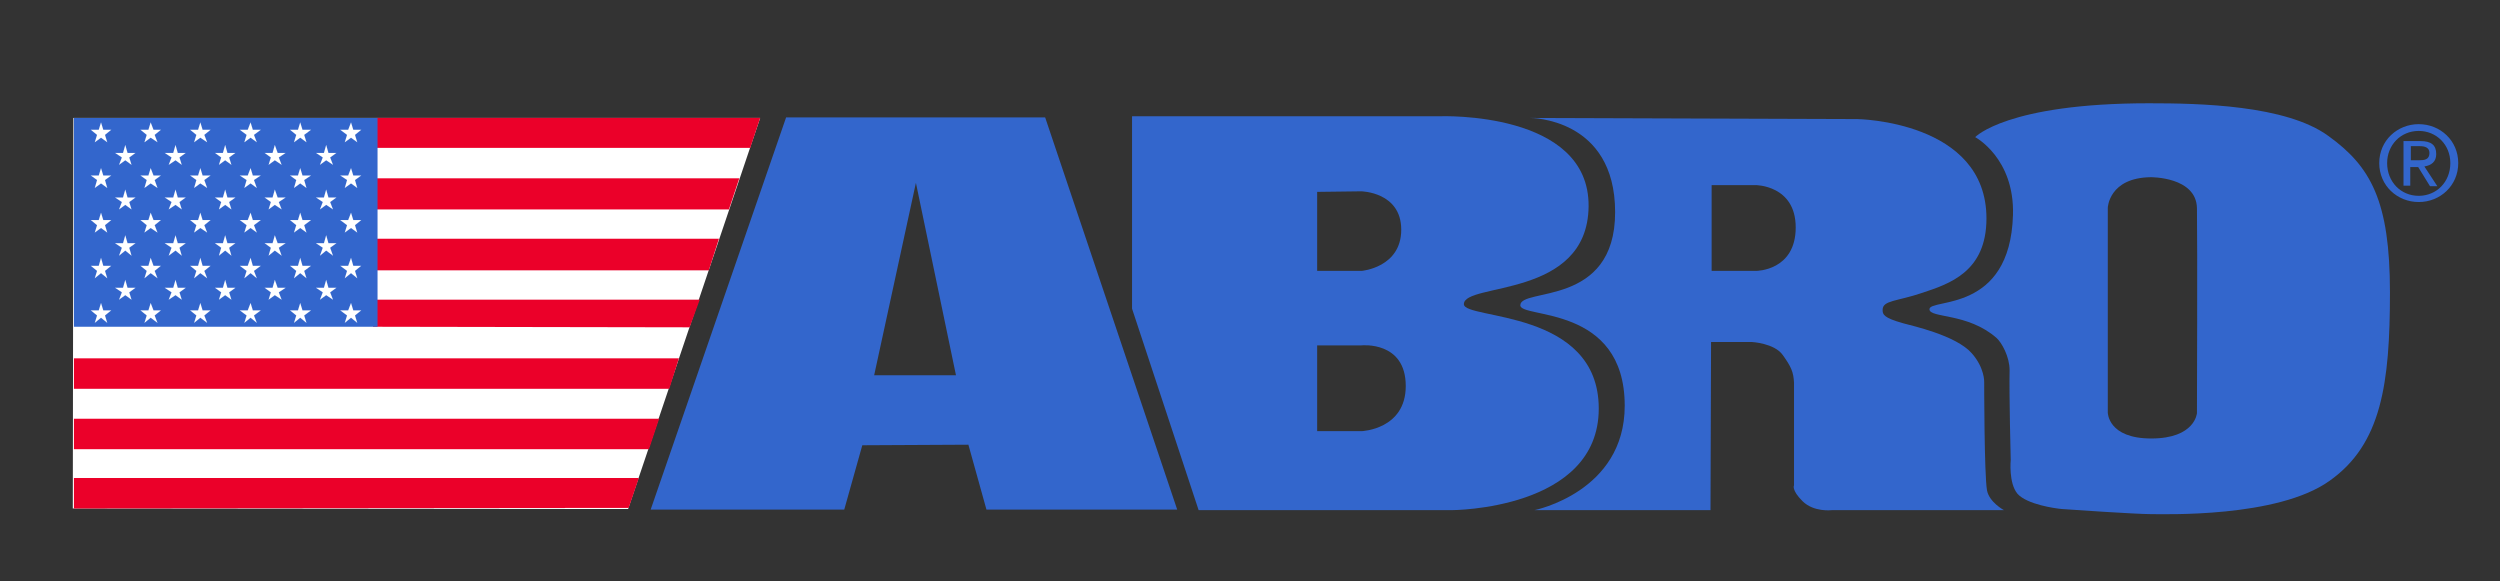 <?xml version="1.0" encoding="utf-8"?>
<!-- Generator: Adobe Illustrator 18.1.1, SVG Export Plug-In . SVG Version: 6.00 Build 0)  -->
<svg version="1.1" id="Layer_1" xmlns="http://www.w3.org/2000/svg" xmlns:xlink="http://www.w3.org/1999/xlink" x="0px" y="0px"
	 viewBox="74 242 443 103" enable-background="new 74 242 443 103" xml:space="preserve">
<rect x="74" y="242" width="443" height="103" fill="#333333" stroke="none"/>
<g>
	<g>
		<g>
			<polygon fill="#FFFFFF" points="208.7,262.9 185.3,332.2 86.9,332.1 87,262.9 			"/>
			<polygon fill="#EB0029" stroke="#EB0029" stroke-width="1.061100e-02" stroke-linecap="square" stroke-miterlimit="10" points="
				207,268 208.7,262.9 140.7,262.9 140.7,268.2 207,268.2 			"/>
			<polygon fill="#EB0029" stroke="#EB0029" stroke-width="1.061100e-02" stroke-linecap="square" stroke-miterlimit="10" points="
				203.2,279 205,273.6 140.7,273.6 140.7,279.1 203.3,279.1 			"/>
			<polygon fill="#EB0029" points="140.8,289.9 199.6,289.9 201.4,284.3 140.8,284.3 			"/>
			<polygon fill="#EB0029" points="140.1,299.9 196.2,300 198,295.1 139.9,295.1 			"/>
			<polygon fill="#EB0029" points="194.3,305.5 87.1,305.5 87.1,310.9 192.6,310.9 			"/>
			<polygon fill="#EB0029" points="190.8,316.2 87.1,316.2 87.1,321.6 189,321.6 			"/>
			<polygon fill="#EB0029" points="187.2,326.7 87.1,326.7 87.1,332.1 185.4,332 			"/>
			<polygon fill="#3366CC" points="87.1,299.9 140.9,299.9 140.9,262.9 87.1,262.9 			"/>
			<polygon fill="#FFFFFF" stroke="#FFFFFF" stroke-width="1.061100e-02" stroke-linecap="square" stroke-miterlimit="10" points="
				90.1,265 91.5,265 91.9,263.7 92.3,265 93.7,265 92.6,265.9 93,267.2 91.9,266.4 90.8,267.2 91.2,265.9 			"/>
			<polygon fill="#FFFFFF" stroke="#FFFFFF" stroke-width="1.061100e-02" stroke-linecap="square" stroke-miterlimit="10" points="
				98.9,265 100.3,265 100.7,263.7 101.2,265 102.5,265 101.4,265.9 101.9,267.2 100.7,266.4 99.6,267.2 100,265.9 			"/>
			<polygon fill="#FFFFFF" stroke="#FFFFFF" stroke-width="1.061100e-02" stroke-linecap="square" stroke-miterlimit="10" points="
				107.7,265 109.1,265 109.5,263.7 109.9,265 111.3,265 110.2,265.9 110.7,267.2 109.5,266.4 108.4,267.2 108.8,265.9 			"/>
			<polygon fill="#FFFFFF" stroke="#FFFFFF" stroke-width="1.061100e-02" stroke-linecap="square" stroke-miterlimit="10" points="
				116.5,265 117.9,265 118.4,263.7 118.8,265 120.2,265 119,265.9 119.5,267.2 118.4,266.4 117.3,267.2 117.7,265.9 			"/>
			<polygon fill="#FFFFFF" stroke="#FFFFFF" stroke-width="1.061100e-02" stroke-linecap="square" stroke-miterlimit="10" points="
				125.4,265 126.8,265 127.2,263.7 127.6,265 129.1,265 127.9,265.9 128.3,267.2 127.2,266.4 126.1,267.2 126.5,265.9 			"/>
			<polygon fill="#FFFFFF" stroke="#FFFFFF" stroke-width="1.061100e-02" stroke-linecap="square" stroke-miterlimit="10" points="
				134.3,265 135.7,265 136.2,263.7 136.6,265 138,265 136.9,265.9 137.3,267.2 136.2,266.4 135.1,267.2 135.5,265.9 			"/>
			<polygon fill="#FFFFFF" stroke="#FFFFFF" stroke-width="1.061100e-02" stroke-linecap="square" stroke-miterlimit="10" points="
				134.3,273.1 135.7,273.1 136.2,271.8 136.6,273.1 138,273.1 136.9,273.9 137.3,275.3 136.2,274.5 135.1,275.3 135.5,273.9 			"/>
			<polygon fill="#FFFFFF" stroke="#FFFFFF" stroke-width="1.061100e-02" stroke-linecap="square" stroke-miterlimit="10" points="
				125.4,273.1 126.8,273.1 127.2,271.8 127.6,273.1 129.1,273.1 127.9,273.9 128.3,275.3 127.2,274.5 126.1,275.3 126.5,273.9 			
				"/>
			<polygon fill="#FFFFFF" stroke="#FFFFFF" stroke-width="1.061100e-02" stroke-linecap="square" stroke-miterlimit="10" points="
				116.5,273.1 117.9,273.1 118.4,271.8 118.8,273.1 120.2,273.1 119,273.9 119.5,275.3 118.4,274.5 117.3,275.3 117.7,273.9 			"/>
			<polygon fill="#FFFFFF" stroke="#FFFFFF" stroke-width="1.061100e-02" stroke-linecap="square" stroke-miterlimit="10" points="
				107.7,273.1 109.1,273.1 109.5,271.8 109.9,273.1 111.3,273.1 110.2,273.9 110.7,275.3 109.5,274.5 108.4,275.3 108.8,273.9 			
				"/>
			<polygon fill="#FFFFFF" stroke="#FFFFFF" stroke-width="1.061100e-02" stroke-linecap="square" stroke-miterlimit="10" points="
				98.9,273.1 100.3,273.1 100.7,271.8 101.2,273.1 102.5,273.1 101.4,273.9 101.9,275.3 100.7,274.5 99.6,275.3 100,273.9 			"/>
			<polygon fill="#FFFFFF" stroke="#FFFFFF" stroke-width="1.061100e-02" stroke-linecap="square" stroke-miterlimit="10" points="
				90.1,273.1 91.5,273.1 91.9,271.8 92.3,273.1 93.7,273.1 92.6,273.9 93,275.3 91.9,274.5 90.8,275.3 91.2,273.9 			"/>
			<polygon fill="#FFFFFF" stroke="#FFFFFF" stroke-width="1.061100e-02" stroke-linecap="square" stroke-miterlimit="10" points="
				90.1,281 91.5,281 91.9,279.7 92.3,281 93.7,281 92.6,281.9 93,283.2 91.9,282.4 90.8,283.2 91.2,281.9 			"/>
			<polygon fill="#FFFFFF" stroke="#FFFFFF" stroke-width="1.061100e-02" stroke-linecap="square" stroke-miterlimit="10" points="
				90.1,289.1 91.5,289.1 91.9,287.7 92.3,289.1 93.7,289.1 92.6,290 93,291.3 91.9,290.4 90.8,291.3 91.2,290 			"/>
			<polygon fill="#FFFFFF" stroke="#FFFFFF" stroke-width="1.061100e-02" stroke-linecap="square" stroke-miterlimit="10" points="
				90.1,297 91.5,297 91.9,295.7 92.3,297 93.7,297 92.6,297.9 93,299.2 91.9,298.3 90.8,299.2 91.2,297.9 			"/>
			<polygon fill="#FFFFFF" stroke="#FFFFFF" stroke-width="1.061100e-02" stroke-linecap="square" stroke-miterlimit="10" points="
				98.9,297 100.3,297 100.7,295.7 101.2,297 102.5,297 101.4,297.9 101.9,299.2 100.7,298.3 99.6,299.2 100,297.9 			"/>
			<polygon fill="#FFFFFF" stroke="#FFFFFF" stroke-width="1.061100e-02" stroke-linecap="square" stroke-miterlimit="10" points="
				107.7,297 109.1,297 109.5,295.7 109.9,297 111.3,297 110.2,297.9 110.7,299.2 109.5,298.3 108.4,299.2 108.8,297.9 			"/>
			<polygon fill="#FFFFFF" stroke="#FFFFFF" stroke-width="1.061100e-02" stroke-linecap="square" stroke-miterlimit="10" points="
				116.5,297 117.9,297 118.4,295.7 118.8,297 120.2,297 119,297.9 119.5,299.2 118.4,298.3 117.3,299.2 117.7,297.9 			"/>
			<polygon fill="#FFFFFF" stroke="#FFFFFF" stroke-width="1.061100e-02" stroke-linecap="square" stroke-miterlimit="10" points="
				125.4,297 126.8,297 127.2,295.7 127.6,297 129.1,297 127.9,297.9 128.3,299.2 127.2,298.3 126.1,299.2 126.5,297.9 			"/>
			<polygon fill="#FFFFFF" stroke="#FFFFFF" stroke-width="1.061100e-02" stroke-linecap="square" stroke-miterlimit="10" points="
				134.3,297 135.7,297 136.2,295.7 136.6,297 138,297 136.9,297.9 137.3,299.2 136.2,298.3 135.1,299.2 135.5,297.9 			"/>
			<polygon fill="#FFFFFF" stroke="#FFFFFF" stroke-width="1.061100e-02" stroke-linecap="square" stroke-miterlimit="10" points="
				134.3,289.1 135.7,289.1 136.2,287.7 136.6,289.1 138,289.1 136.9,290 137.3,291.3 136.2,290.4 135.1,291.3 135.5,290 			"/>
			<polygon fill="#FFFFFF" stroke="#FFFFFF" stroke-width="1.061100e-02" stroke-linecap="square" stroke-miterlimit="10" points="
				125.4,289.1 126.8,289.1 127.2,287.7 127.6,289.1 129.1,289.1 127.9,290 128.3,291.3 127.2,290.4 126.1,291.3 126.5,290 			"/>
			<polygon fill="#FFFFFF" stroke="#FFFFFF" stroke-width="1.061100e-02" stroke-linecap="square" stroke-miterlimit="10" points="
				116.5,289.1 117.9,289.1 118.4,287.7 118.8,289.1 120.2,289.1 119,290 119.5,291.3 118.4,290.4 117.3,291.3 117.7,290 			"/>
			<polygon fill="#FFFFFF" stroke="#FFFFFF" stroke-width="1.061100e-02" stroke-linecap="square" stroke-miterlimit="10" points="
				107.7,289.1 109.1,289.1 109.5,287.7 109.9,289.1 111.3,289.1 110.2,290 110.7,291.3 109.5,290.4 108.4,291.3 108.8,290 			"/>
			<polygon fill="#FFFFFF" stroke="#FFFFFF" stroke-width="1.061100e-02" stroke-linecap="square" stroke-miterlimit="10" points="
				98.9,289.1 100.3,289.1 100.7,287.7 101.2,289.1 102.5,289.1 101.4,290 101.9,291.3 100.7,290.4 99.6,291.3 100,290 			"/>
			<polygon fill="#FFFFFF" stroke="#FFFFFF" stroke-width="1.061100e-02" stroke-linecap="square" stroke-miterlimit="10" points="
				94.4,293 95.8,293 96.2,291.6 96.6,293 98,293 96.9,293.8 97.3,295.1 96.2,294.3 95.1,295.1 95.6,293.8 			"/>
			<polygon fill="#FFFFFF" stroke="#FFFFFF" stroke-width="1.061100e-02" stroke-linecap="square" stroke-miterlimit="10" points="
				103.2,293 104.7,293 105.1,291.6 105.5,293 106.9,293 105.8,293.8 106.2,295.1 105.1,294.3 103.9,295.1 104.4,293.8 			"/>
			<polygon fill="#FFFFFF" stroke="#FFFFFF" stroke-width="1.061100e-02" stroke-linecap="square" stroke-miterlimit="10" points="
				112.1,293 113.5,293 113.9,291.6 114.3,293 115.7,293 114.6,293.8 115,295.1 113.9,294.3 112.8,295.1 113.2,293.8 			"/>
			<polygon fill="#FFFFFF" stroke="#FFFFFF" stroke-width="1.061100e-02" stroke-linecap="square" stroke-miterlimit="10" points="
				120.9,293 122.3,293 122.7,291.6 123.2,293 124.6,293 123.4,293.8 123.9,295.1 122.7,294.3 121.6,295.1 122,293.8 			"/>
			<polygon fill="#FFFFFF" stroke="#FFFFFF" stroke-width="1.061100e-02" stroke-linecap="square" stroke-miterlimit="10" points="
				130,293 131.4,293 131.8,291.6 132.2,293 133.6,293 132.5,293.8 133,295.1 131.8,294.3 130.7,295.1 131.2,293.8 			"/>
			<polygon fill="#FFFFFF" stroke="#FFFFFF" stroke-width="1.061100e-02" stroke-linecap="square" stroke-miterlimit="10" points="
				130,285.1 131.4,285.1 131.8,283.7 132.2,285.1 133.6,285.1 132.5,285.9 133,287.3 131.8,286.4 130.7,287.3 131.2,285.9 			"/>
			<polygon fill="#FFFFFF" stroke="#FFFFFF" stroke-width="1.061100e-02" stroke-linecap="square" stroke-miterlimit="10" points="
				120.9,285.1 122.3,285.1 122.7,283.7 123.2,285.1 124.6,285.1 123.4,285.9 123.9,287.3 122.7,286.4 121.6,287.3 122,285.9 			"/>
			<polygon fill="#FFFFFF" stroke="#FFFFFF" stroke-width="1.061100e-02" stroke-linecap="square" stroke-miterlimit="10" points="
				112.1,285.1 113.5,285.1 113.9,283.7 114.3,285.1 115.7,285.1 114.6,285.9 115,287.3 113.9,286.4 112.8,287.3 113.2,285.9 			"/>
			<polygon fill="#FFFFFF" stroke="#FFFFFF" stroke-width="1.061100e-02" stroke-linecap="square" stroke-miterlimit="10" points="
				103.2,285.1 104.7,285.1 105.1,283.7 105.5,285.1 106.9,285.1 105.8,285.9 106.2,287.3 105.1,286.4 103.9,287.3 104.4,285.9 			
				"/>
			<polygon fill="#FFFFFF" stroke="#FFFFFF" stroke-width="1.061100e-02" stroke-linecap="square" stroke-miterlimit="10" points="
				94.4,285.1 95.8,285.1 96.2,283.7 96.6,285.1 98,285.1 96.9,285.9 97.3,287.3 96.2,286.4 95.1,287.3 95.6,285.9 			"/>
			<polygon fill="#FFFFFF" stroke="#FFFFFF" stroke-width="1.061100e-02" stroke-linecap="square" stroke-miterlimit="10" points="
				98.9,281 100.3,281 100.7,279.7 101.2,281 102.5,281 101.4,281.9 101.9,283.2 100.7,282.4 99.6,283.2 100,281.9 			"/>
			<polygon fill="#FFFFFF" stroke="#FFFFFF" stroke-width="1.061100e-02" stroke-linecap="square" stroke-miterlimit="10" points="
				107.7,281 109.1,281 109.5,279.7 109.9,281 111.3,281 110.2,281.9 110.7,283.2 109.5,282.4 108.4,283.2 108.8,281.9 			"/>
			<polygon fill="#FFFFFF" stroke="#FFFFFF" stroke-width="1.061100e-02" stroke-linecap="square" stroke-miterlimit="10" points="
				116.5,281 117.9,281 118.4,279.7 118.8,281 120.2,281 119,281.9 119.5,283.2 118.4,282.4 117.3,283.2 117.7,281.9 			"/>
			<polygon fill="#FFFFFF" stroke="#FFFFFF" stroke-width="1.061100e-02" stroke-linecap="square" stroke-miterlimit="10" points="
				125.4,281 126.8,281 127.2,279.7 127.6,281 129.1,281 127.9,281.9 128.3,283.2 127.2,282.4 126.1,283.2 126.5,281.9 			"/>
			<polygon fill="#FFFFFF" stroke="#FFFFFF" stroke-width="1.061100e-02" stroke-linecap="square" stroke-miterlimit="10" points="
				134.3,281 135.7,281 136.2,279.7 136.6,281 138,281 136.9,281.9 137.3,283.2 136.2,282.4 135.1,283.2 135.5,281.9 			"/>
			<polygon fill="#FFFFFF" stroke="#FFFFFF" stroke-width="1.061100e-02" stroke-linecap="square" stroke-miterlimit="10" points="
				130,277 131.4,277 131.8,275.6 132.2,277 133.6,277 132.5,277.8 133,279.1 131.8,278.3 130.7,279.1 131.2,277.8 			"/>
			<polygon fill="#FFFFFF" stroke="#FFFFFF" stroke-width="1.061100e-02" stroke-linecap="square" stroke-miterlimit="10" points="
				120.9,277 122.3,277 122.7,275.6 123.2,277 124.6,277 123.4,277.8 123.9,279.1 122.7,278.3 121.6,279.1 122,277.8 			"/>
			<polygon fill="#FFFFFF" stroke="#FFFFFF" stroke-width="1.061100e-02" stroke-linecap="square" stroke-miterlimit="10" points="
				112.1,277 113.5,277 113.9,275.6 114.3,277 115.7,277 114.6,277.8 115,279.1 113.9,278.3 112.8,279.1 113.2,277.8 			"/>
			<polygon fill="#FFFFFF" stroke="#FFFFFF" stroke-width="1.061100e-02" stroke-linecap="square" stroke-miterlimit="10" points="
				103.2,277 104.7,277 105.1,275.6 105.5,277 106.9,277 105.8,277.8 106.2,279.1 105.1,278.3 103.9,279.1 104.4,277.8 			"/>
			<polygon fill="#FFFFFF" stroke="#FFFFFF" stroke-width="1.061100e-02" stroke-linecap="square" stroke-miterlimit="10" points="
				94.4,277 95.8,277 96.2,275.6 96.6,277 98,277 96.9,277.8 97.3,279.1 96.2,278.3 95.1,279.1 95.6,277.8 			"/>
			<polygon fill="#FFFFFF" stroke="#FFFFFF" stroke-width="1.061100e-02" stroke-linecap="square" stroke-miterlimit="10" points="
				94.4,269.1 95.8,269.1 96.2,267.7 96.6,269.1 98,269.1 96.9,269.9 97.3,271.2 96.2,270.4 95.1,271.2 95.6,269.9 			"/>
			<polygon fill="#FFFFFF" stroke="#FFFFFF" stroke-width="1.061100e-02" stroke-linecap="square" stroke-miterlimit="10" points="
				103.2,269.1 104.7,269.1 105.1,267.7 105.5,269.1 106.9,269.1 105.8,269.9 106.2,271.2 105.1,270.4 103.9,271.2 104.4,269.9 			
				"/>
			<polygon fill="#FFFFFF" stroke="#FFFFFF" stroke-width="1.061100e-02" stroke-linecap="square" stroke-miterlimit="10" points="
				112.1,269.1 113.5,269.1 113.9,267.7 114.3,269.1 115.7,269.1 114.6,269.9 115,271.2 113.9,270.4 112.8,271.2 113.2,269.9 			"/>
			<polygon fill="#FFFFFF" stroke="#FFFFFF" stroke-width="1.061100e-02" stroke-linecap="square" stroke-miterlimit="10" points="
				120.9,269.1 122.3,269.1 122.7,267.7 123.2,269.1 124.6,269.1 123.4,269.9 123.9,271.2 122.7,270.4 121.6,271.2 122,269.9 			"/>
			<polygon fill="#FFFFFF" stroke="#FFFFFF" stroke-width="1.061100e-02" stroke-linecap="square" stroke-miterlimit="10" points="
				130,269.1 131.4,269.1 131.8,267.7 132.2,269.1 133.6,269.1 132.5,269.9 133,271.2 131.8,270.4 130.7,271.2 131.2,269.9 			"/>
			<polyline fill="none" points="208.6,262.9 185.3,332.1 87.1,332.1 87.1,262.9 			"/>
		</g>
		<g>
			<path fill="#3366CC" d="M495.6,270.9c0-4,3.2-6.9,7-6.9s7,2.9,7,6.9s-3.2,6.9-7,6.9C498.8,277.8,495.6,274.9,495.6,270.9z
				 M502.6,276.7c3.1,0,5.6-2.4,5.6-5.8c0-3.3-2.5-5.7-5.6-5.7c-3.2,0-5.6,2.5-5.6,5.7C497,274.2,499.4,276.7,502.6,276.7z
				 M501.1,274.9h-1.2V267h3c1.9,0,2.8,0.7,2.8,2.3c0,1.4-0.9,2-2.1,2.2l2.3,3.5h-1.3l-2.1-3.4h-1.4L501.1,274.9L501.1,274.9z
				 M502.6,270.4c1,0,1.9-0.1,1.9-1.3c0-1-0.9-1.2-1.7-1.2h-1.6v2.5H502.6z"/>
			<path fill="#3366CC" d="M223.6,332.3l3.2-11.4l18.8-0.1l3.2,11.5h33.8l-23.4-69.5h-45.9l-24,69.5H223.6z M236.3,274.4l7.1,34.1
				h-14.5L236.3,274.4z"/>
			<path fill="#3366CC" d="M329.2,262.6c0,0,26.5-1,26.3,16c-0.2,16.4-22.1,13.4-22.1,17.3c0,2.8,23.9,0.8,23.9,18.5
				c0,18-26.1,18-26.1,18h-44.8l-11.8-35.7v-34.1L329.2,262.6z M307.4,276v14h7.9c0,0,7-0.6,7-7.3c0-6.7-7.1-6.8-7.1-6.8L307.4,276z
				 M307.4,303.2v15.2h7.9c0,0,7.8-0.3,7.8-8c0-8-7.8-7.2-7.8-7.2H307.4z"/>
			<path fill="#3366CC" d="M385.1,274.8c0,0,7.1,0,7.1,7.5c0,7.7-7,7.7-7,7.7h-7.9v-15.2H385.1z M345.1,262.9
				c0,0,15.1-0.1,15.1,16.7c0,16.9-16.8,13.3-16.8,16.5c0,2.4,18.5-0.2,18.5,17.8c0,15.3-16,18.5-16,18.5h31.2l0.1-29.8h7.2
				c0,0,4,0.2,5.5,2.3c1.5,2.1,1.9,3,2,4.9c0,1.8,0,18.2,0,18.2s-0.5,0.8,1.5,2.8s5.2,1.6,5.2,1.6h30.5c0,0-2.6-1.4-3-3.5
				c-0.5-2.8-0.5-19.2-0.5-19.2s0.1-2.5-2.2-5.1c-2.8-3.2-10.7-4.9-12.1-5.3c-3.6-1-3.7-1.6-3.7-2.4c0-1.7,2.6-1.5,7-3
				c4.8-1.6,11.4-3.7,11.4-13.2c0-17.3-22.9-17.6-22.9-17.6L345.1,262.9z"/>
			<path fill="#3366CC" d="M454.8,260.3c8.9,0,24.3,0.3,31.8,5.8c7.5,5.4,10.9,11.5,10.9,27.7s-1.5,26.9-10.7,33.4
				c-9.2,6.6-29.4,5.9-31.8,5.9s-14.4-0.8-15.6-0.9s-6.2-0.8-7.9-2.7c-1.6-1.9-1.2-6-1.2-6s-0.3-11.7-0.2-15.9
				c0-2.4-1.4-4.9-2.3-5.7c-5.1-4.5-11.9-3.5-11.9-5.1c0-2,14.3,0.8,14.8-16.7c0.3-10.1-6.7-13.8-6.7-13.8S429.6,260.3,454.8,260.3z
				 M447.5,278.8v36.3c0,0,0,4.6,7.7,4.6c7.8,0,8.1-4.5,8.1-4.5s0.1-30.2,0-36.3c-0.1-5.6-8.2-5.5-8.2-5.5
				C447.7,273.5,447.5,278.8,447.5,278.8z"/>
		</g>
	</g>
</g>
</svg>
